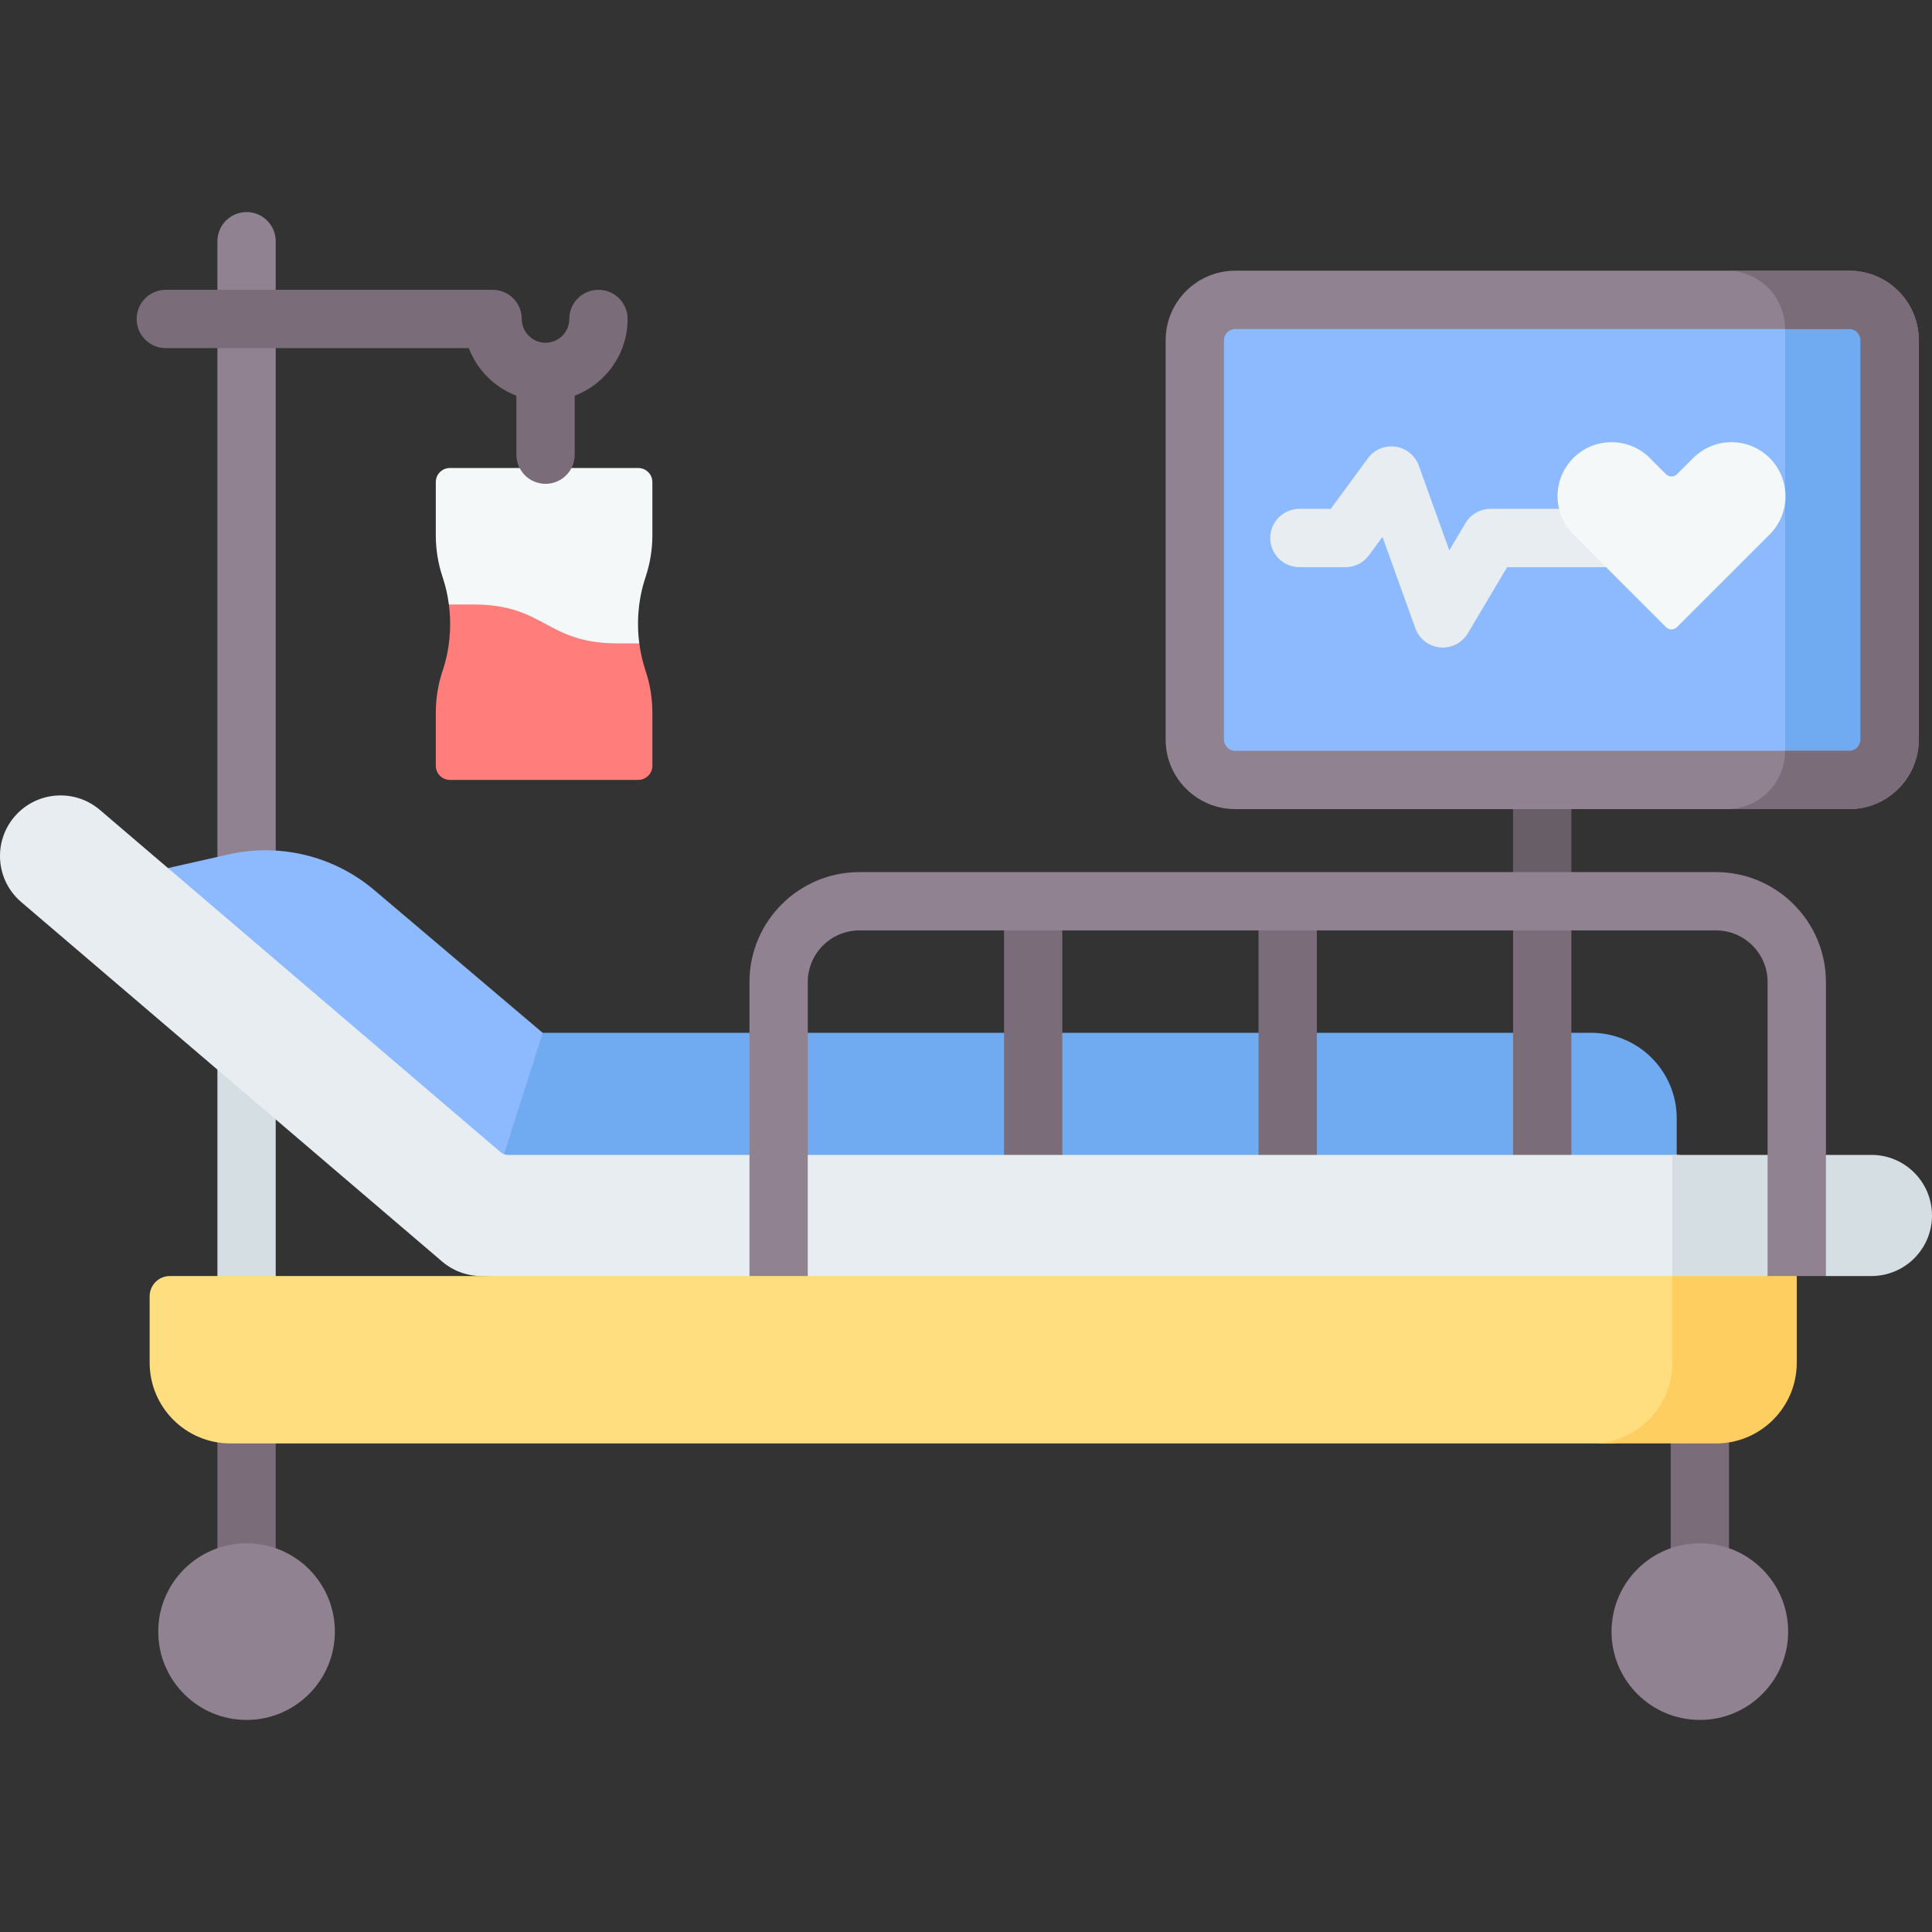 <svg id="Capa_1" enable-background="new 0 0 512 512" height="512" viewBox="0 0 512 512" width="512" xmlns="http://www.w3.org/2000/svg"><rect x="0" y="0" width="512" height="512" fill="#333333" stroke="none"/><g><path d="m444.351 306.063v-9.671c0-12.53-10.158-22.688-22.688-22.688h-277.851l-15.27 11.799 4.973 20.56 122.485 17.347z" fill="#70abf2"/><g><path d="m416.432 196.852c0-4.268-3.459-7.726-7.726-7.726s-7.726 3.459-7.726 7.726v41.623h15.453v-41.623z" fill="#685e68"/><path d="m400.979 238.475v74.475c0 4.268 3.459 7.726 7.726 7.726s7.726-3.459 7.726-7.726v-74.475z" fill="#7a6d79"/></g><g><path d="m341.253 318.174c-4.268 0-7.726-3.805-7.726-8.5v-68.75c0-4.695 3.459-8.5 7.726-8.5 4.268 0 7.726 3.805 7.726 8.5v68.75c0 4.695-3.459 8.5-7.726 8.5z" fill="#7a6d79"/></g><g><path d="m273.801 318.174c-4.268 0-7.726-3.805-7.726-8.5v-68.75c0-4.695 3.459-8.5 7.726-8.5s7.726 3.805 7.726 8.5v68.75c0 4.695-3.459 8.5-7.726 8.5z" fill="#7a6d79"/></g><path d="m172.885 188.867v14.072c0 2.06-1.679 3.74-3.74 3.74h-49.923c-2.06 0-3.729-1.679-3.729-3.74v-14.072c0-3.781.608-7.52 1.803-11.095 1.885-5.645 2.431-11.693 1.659-17.575l6.48-5.151c19.141 0 19.141 10.302 38.271 10.302l5.718 5.151c.319 2.472.876 4.904 1.659 7.273 1.194 3.585 1.802 7.314 1.802 11.095z" fill="#ff7e7b"/><path d="m172.885 127.757v14.083c0 3.781-.608 7.51-1.803 11.095-1.885 5.645-2.431 11.682-1.659 17.565h-5.718c-19.13 0-19.13-10.302-38.271-10.302h-6.48c-.309-2.462-.865-4.893-1.659-7.263-1.195-3.585-1.803-7.314-1.803-11.095v-14.083c0-2.06 1.669-3.729 3.729-3.729h49.923c2.062-.001 3.741 1.668 3.741 3.729z" fill="#f5f8f9"/><path d="m57.616 368.204v48.247c0 4.268 3.459 7.726 7.726 7.726 4.268 0 7.726-3.459 7.726-7.726v-48.247z" fill="#7a6d79"/><path d="m73.068 63.928c0-4.268-3.459-7.726-7.726-7.726-4.268 0-7.726 3.459-7.726 7.726v198.533l15.453 14.858v-213.391z" fill="#918291"/><path d="m57.616 262.461v105.743h15.452v-90.884z" fill="#d5dee2"/><g><path d="m166.323 84.53c0 9.282-5.831 17.214-14.021 20.336v15.628c0 4.275-3.462 7.726-7.726 7.726-4.265 0-7.726-3.451-7.726-7.726v-15.628c-5.79-2.205-10.405-6.82-12.61-12.609h-80.303c-4.265 0-7.726-3.451-7.726-7.726 0-4.265 3.461-7.726 7.726-7.726h86.607c4.275 0 7.726 3.461 7.726 7.726 0 3.482 2.833 6.305 6.305 6.305s6.294-2.823 6.294-6.305c0-4.265 3.462-7.726 7.726-7.726 4.277-.001 7.728 3.46 7.728 7.725z" fill="#7a6d79"/></g><path d="m133.514 306.063-60.446-28.743-28.553-47.27 16.074-3.624c13.646-3.077 27.945.432 38.617 9.476l44.606 37.803z" fill="#8db9ff"/><path d="m450.476 363.968c-4.268 0-7.726 3.459-7.726 7.726v44.757c0 4.268 3.459 7.726 7.726 7.726s7.726-3.459 7.726-7.726v-44.757c0-4.267-3.459-7.726-7.726-7.726z" fill="#7a6d79"/><circle cx="65.342" cy="432.395" fill="#918291" r="23.403"/><circle cx="450.476" cy="432.395" fill="#918291" r="23.403"/><g><path d="m493.49 335.239h-18.614l-111.308 14.738-235.975-11.811c-3.821 0-7.519-1.364-10.425-3.846l-111.542-95.267c-6.74-5.758-7.537-15.889-1.781-22.63 5.758-6.739 15.89-7.535 22.63-1.781l106.171 90.681c.56.478 1.271.741 2.007.741h309.696l48.699 4.742c9.038 0 13.411 2.537 13.236 11.834-.13 6.985-5.807 12.599-12.794 12.599z" fill="#e8edf2"/></g><path d="m450.476 379.522-23.403 3.004h-366.012c-11.82 0-21.401-9.582-21.401-21.401v-17.61c0-2.955 2.395-5.35 5.35-5.35h153.609l8.168-2.684 7.285 2.684h229.122l28.385 3.085.298 16.871c0 11.819-9.581 21.401-21.401 21.401z" fill="#ffde80"/><path d="m512 322.111c0 8.87-7.191 16.05-16.05 16.05h-12.063l-7.726-4.667-7.726 4.667-13.143 7.549-12.096-7.549v-32.1h52.756c8.857-.001 16.048 7.19 16.048 16.05z" fill="#d5dee2"/><path d="m490.075 206.695h-162.739c-5.91 0-10.701-4.791-10.701-10.701v-105.828c0-5.91 4.791-10.701 10.701-10.701h162.739c5.91 0 10.701 4.791 10.701 10.701v105.828c-.001 5.91-4.792 10.701-10.701 10.701z" fill="#8db9ff"/><path d="m500.771 90.165v105.831c0 5.913-4.79 10.704-10.693 10.704h-19.079c1.319-2.266 2.071-4.914 2.071-7.726v-111.786c0-2.812-.752-5.45-2.071-7.726h19.079c5.903 0 10.693 4.79 10.693 10.703z" fill="#70abf2"/><g><path d="m490.074 214.421h-162.738c-10.16 0-18.427-8.267-18.427-18.427v-105.827c0-10.161 8.267-18.428 18.427-18.428h162.738c10.161 0 18.428 8.267 18.428 18.428v105.828c0 10.159-8.267 18.426-18.428 18.426zm-162.738-127.229c-1.64 0-2.974 1.335-2.974 2.975v105.828c0 1.64 1.334 2.974 2.974 2.974h162.738c1.641 0 2.975-1.334 2.975-2.974v-105.828c0-1.64-1.334-2.975-2.975-2.975z" fill="#918291"/></g><g><path d="m508.497 90.165v105.831c0 10.158-8.262 18.43-18.42 18.43h-32.461c8.54 0 15.453-6.923 15.453-15.453h17.008c1.638 0 2.967-1.339 2.967-2.977v-105.831c0-1.638-1.329-2.977-2.967-2.977h-17.008c0-8.53-6.912-15.453-15.453-15.453h32.461c10.158 0 18.42 8.273 18.42 18.43z" fill="#7a6d79"/></g><g><path d="m382.35 171.608c-.245 0-.491-.011-.738-.035-2.977-.285-5.522-2.263-6.534-5.076l-8.708-24.212-3.577 4.869c-1.456 1.981-3.768 3.151-6.226 3.151h-12.212c-4.268 0-7.726-3.459-7.726-7.726 0-4.268 3.459-7.726 7.726-7.726h8.302l9.85-13.405c1.69-2.3 4.506-3.487 7.337-3.07 2.825.41 5.193 2.345 6.16 5.031l8.071 22.444 4.289-7.219c1.392-2.343 3.917-3.78 6.643-3.78h43.026c4.268 0 7.726 3.459 7.726 7.726 0 4.268-3.459 7.726-7.726 7.726h-38.63l-10.41 17.524c-1.403 2.356-3.937 3.778-6.643 3.778z" fill="#e8edf2"/></g><g><path d="m483.886 260.238v77.923h-7.726l-3.708 1.732-4.018-1.732v-77.923c0-7.541-6.14-13.671-13.681-13.671h-227c-7.541 0-13.681 6.13-13.681 13.671v77.923h-15.453v-77.923c0-16.061 13.073-29.123 29.134-29.123h227c16.06 0 29.133 13.062 29.133 29.123z" fill="#918291"/></g><path d="m448.712 121.381-4.29 4.29c-.805.805-2.109.805-2.914 0l-4.29-4.29c-5.595-5.595-14.666-5.595-20.261 0-5.595 5.595-5.595 14.666 0 20.261l24.551 24.551c.805.805 2.109.805 2.914 0l24.551-24.551c5.595-5.595 5.595-14.666 0-20.261-5.596-5.594-14.667-5.594-20.261 0z" fill="#f5f8f9"/><path d="m476.16 338.161v22.963c0 11.816-9.581 21.407-21.407 21.407h-32.966c11.826 0 21.407-9.591 21.407-21.407v-22.963z" fill="#ffce61"/></g></svg>
